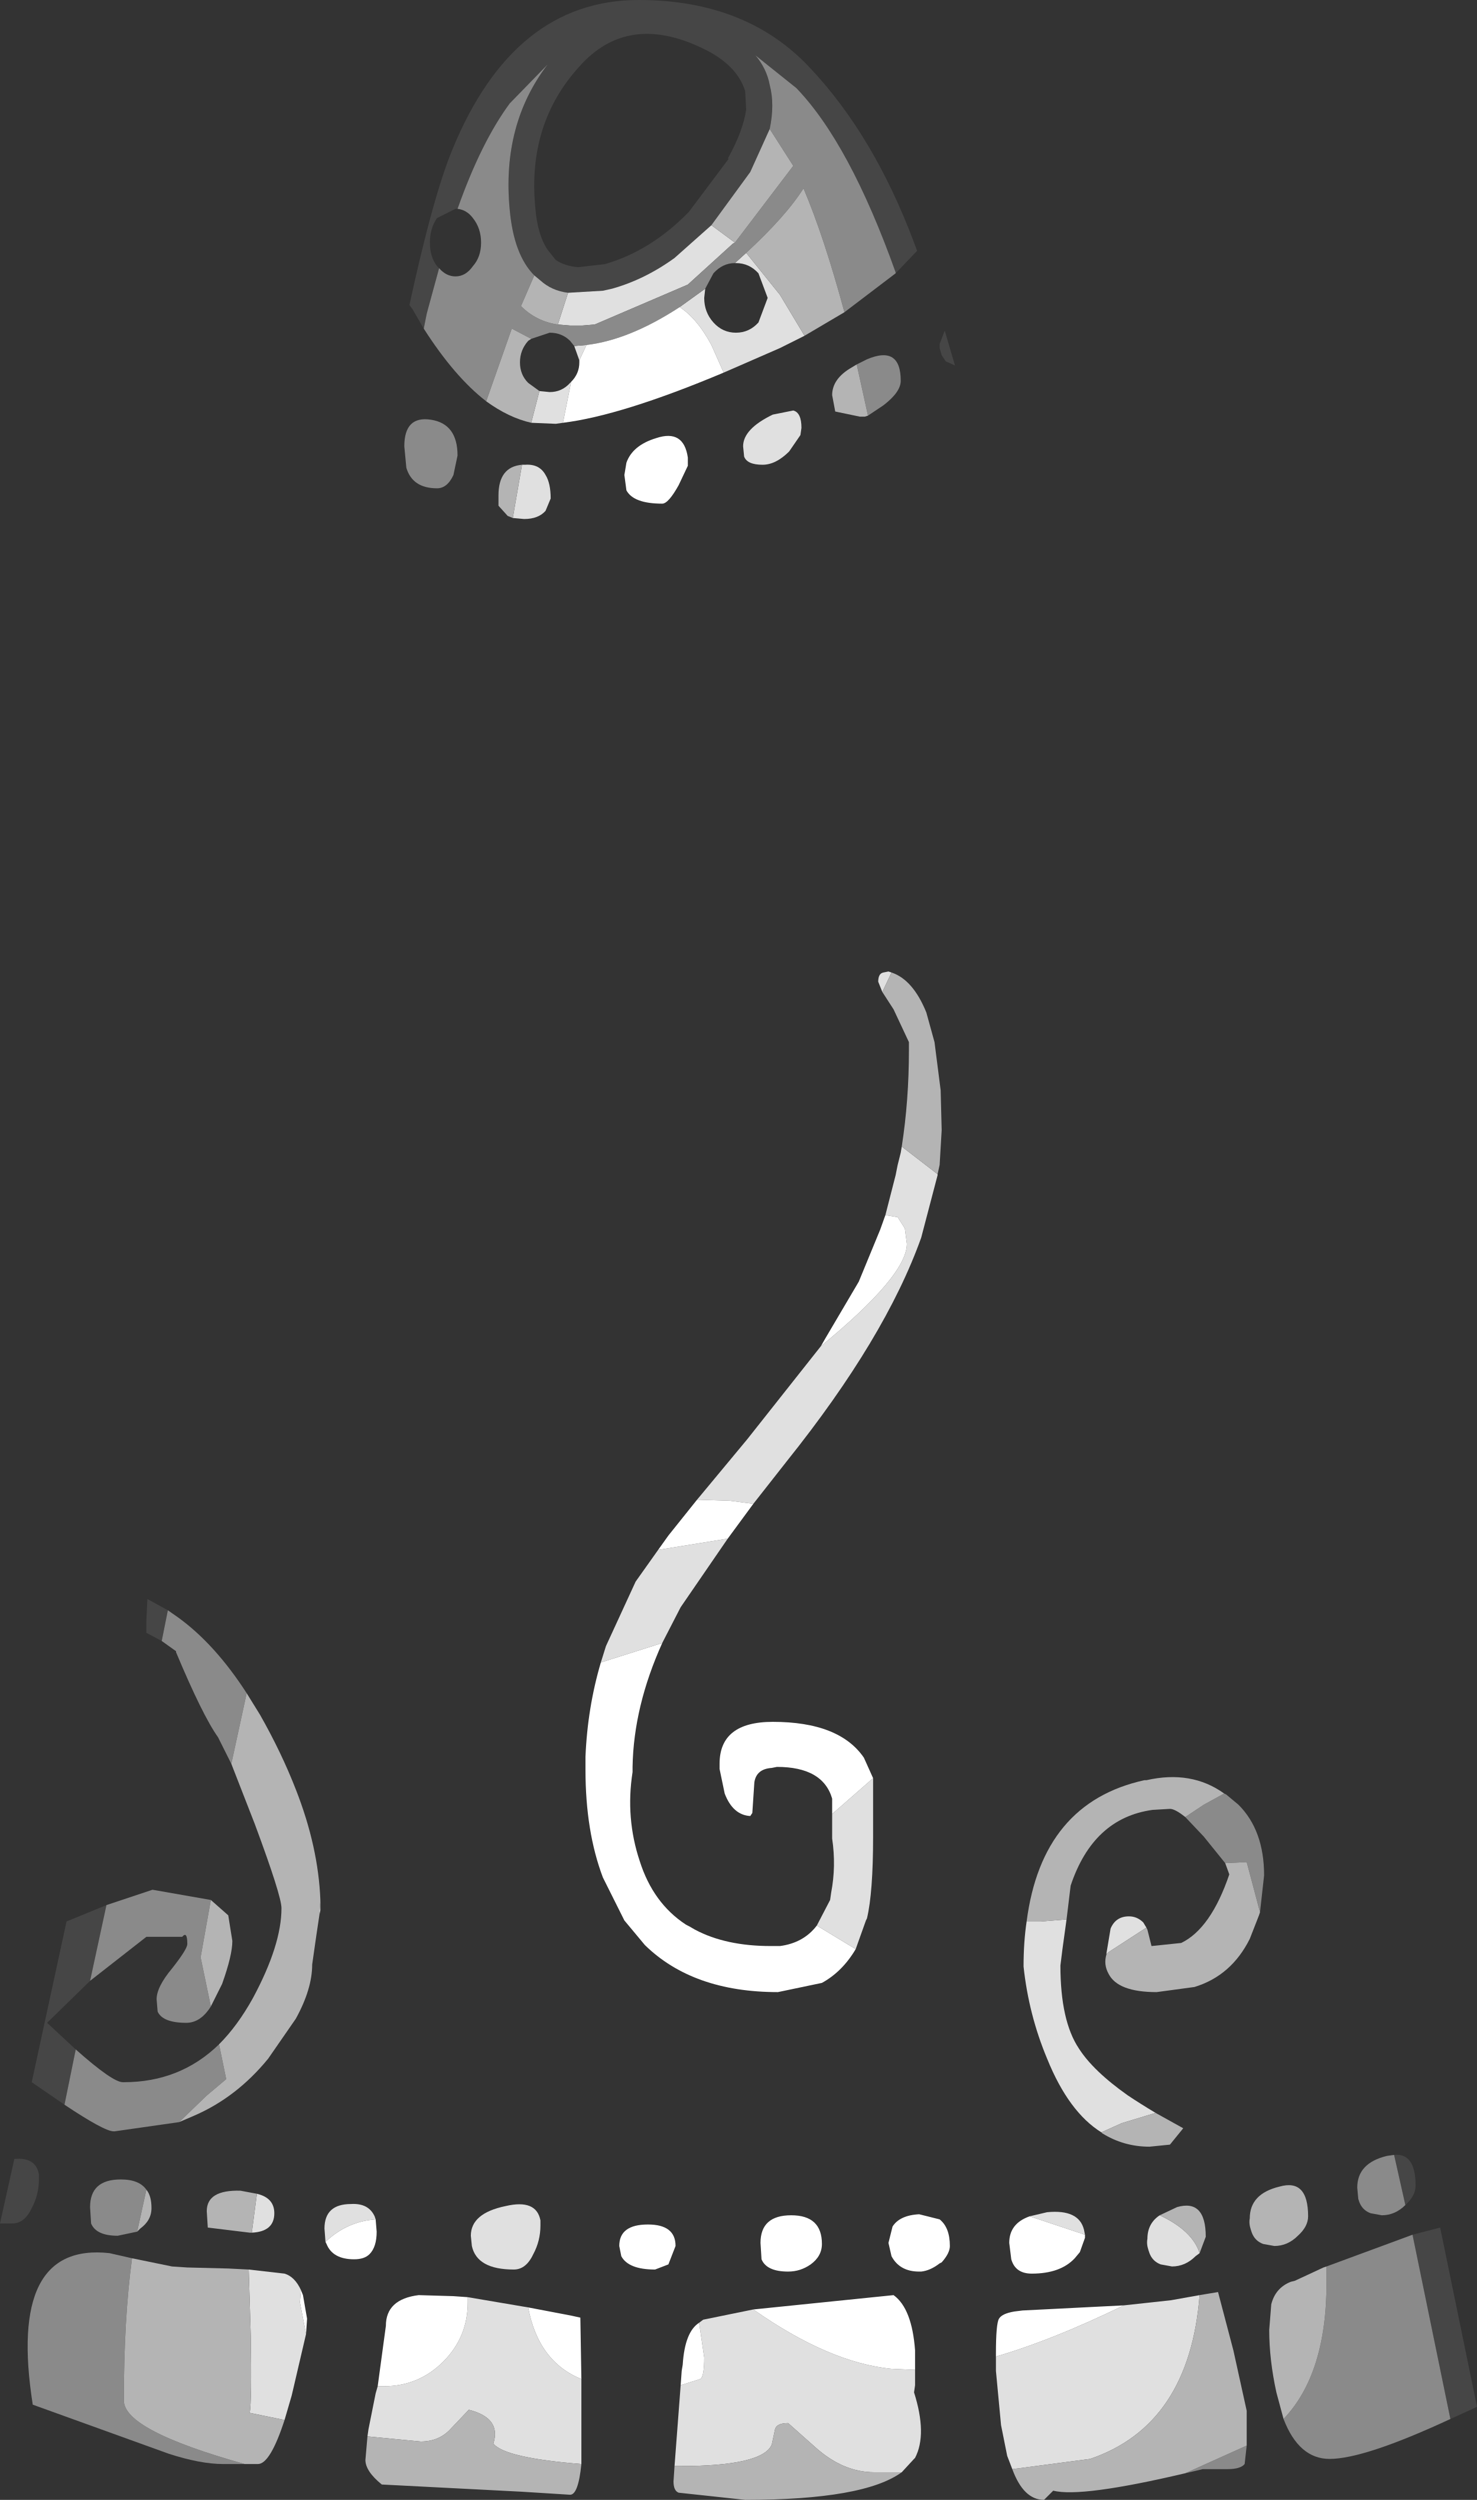 <?xml version="1.0" encoding="UTF-8" standalone="no"?>
<svg xmlns:ffdec="https://www.free-decompiler.com/flash" xmlns:xlink="http://www.w3.org/1999/xlink" ffdec:objectType="shape" height="122.1px" width="72.15px" xmlns="http://www.w3.org/2000/svg">
  <rect width="100%" height="100%" fill="#333333" stroke="none"/>
  <g transform="matrix(1.0, 0.0, 0.0, 1.0, 31.9, 135.85)">
    <path d="M4.55 -130.5 L4.5 -131.4 Q4.1 -132.7 2.4 -133.5 -1.25 -135.25 -3.6 -132.6 -6.15 -129.8 -5.75 -125.7 -5.65 -124.4 -5.15 -123.65 L-4.75 -123.15 Q-4.3 -122.85 -3.65 -122.8 L-2.35 -122.95 Q-0.1 -123.6 1.75 -125.5 L3.7 -128.1 3.65 -128.1 Q4.4 -129.45 4.55 -130.5 M2.85 -124.85 L1.05 -123.25 Q-0.4 -122.2 -2.0 -121.75 L-2.45 -121.65 -4.15 -121.55 Q-4.95 -121.65 -5.5 -122.15 L-5.8 -122.4 Q-6.8 -123.4 -7.0 -125.6 -7.4 -129.75 -5.15 -132.7 L-7.0 -130.8 Q-8.4 -128.9 -9.55 -125.65 L-9.65 -125.65 -10.55 -125.2 Q-10.9 -124.7 -10.9 -124.0 -10.9 -123.3 -10.55 -122.85 L-10.45 -122.75 -11.05 -120.55 -11.2 -119.8 -11.75 -120.75 -11.9 -120.95 Q-10.75 -126.25 -9.8 -128.55 -6.8 -135.85 -0.7 -135.85 4.6 -135.85 7.7 -132.5 10.8 -129.2 12.75 -124.0 L12.9 -123.6 11.85 -122.5 11.85 -122.55 Q9.6 -128.85 7.0 -131.55 L5.0 -133.15 Q5.55 -132.5 5.7 -131.7 5.95 -130.75 5.7 -129.55 L4.75 -127.45 2.85 -124.85 M14.0 -118.85 L14.0 -119.05 14.25 -119.7 14.75 -118.0 14.3 -118.2 14.1 -118.5 14.0 -118.85 M37.1 -26.7 L38.45 -27.05 40.25 -18.3 40.05 -18.2 38.95 -17.7 37.1 -26.7 M36.2 -30.6 Q37.25 -30.7 37.25 -29.1 37.25 -28.6 36.75 -28.15 L36.2 -30.6 M-24.0 -55.7 L-24.75 -56.1 -24.75 -56.7 -24.7 -57.75 -23.7 -57.2 -23.8 -56.7 -24.0 -55.7 M-28.75 -33.05 L-30.35 -34.15 -28.65 -42.0 -26.7 -42.8 -27.5 -39.1 -29.6 -37.05 -28.2 -35.75 -28.75 -33.05 M-30.0 -29.65 L-30.0 -29.4 Q-30.0 -28.65 -30.35 -28.0 -30.7 -27.25 -31.3 -27.25 L-31.9 -27.25 -31.2 -30.4 Q-30.15 -30.5 -30.0 -29.65" fill="#464646" fill-rule="evenodd" stroke="none"/>
    <path d="M4.0 -124.0 L3.9 -123.95 1.7 -121.95 -2.85 -120.0 -3.45 -119.95 -3.55 -119.95 -4.05 -119.95 -4.65 -120.0 -4.15 -121.55 -2.45 -121.65 -2.0 -121.75 Q-0.4 -122.2 1.05 -123.25 L2.85 -124.85 4.0 -124.0 M-3.85 -118.95 L-3.25 -119.0 -3.6 -118.25 -3.85 -118.95 M1.3 -120.85 L2.55 -121.75 2.5 -121.3 Q2.5 -120.6 2.95 -120.1 3.4 -119.6 4.05 -119.6 4.7 -119.6 5.15 -120.1 L5.6 -121.3 5.15 -122.5 Q4.7 -123.0 4.05 -123.0 L4.0 -123.0 4.55 -123.5 6.2 -121.45 7.4 -119.45 6.2 -118.85 3.45 -117.65 2.85 -119.0 Q2.15 -120.3 1.3 -120.85 M-4.4 -115.2 L-4.75 -115.15 -5.95 -115.2 -5.55 -116.75 -5.05 -116.7 Q-4.45 -116.7 -4.05 -117.15 L-4.0 -117.2 -4.4 -115.2 M7.2 -114.6 L6.65 -113.8 Q6.0 -113.15 5.35 -113.15 4.6 -113.15 4.45 -113.55 L4.4 -114.05 Q4.4 -114.9 5.85 -115.6 L6.85 -115.8 Q7.25 -115.7 7.25 -114.95 L7.2 -114.6 M11.2 -87.4 L11.0 -87.9 Q11.0 -88.3 11.25 -88.35 L11.5 -88.4 11.65 -88.35 11.2 -87.4 M13.9 -78.5 L13.9 -78.45 13.1 -75.4 Q11.35 -70.5 6.55 -64.5 L4.9 -62.4 3.75 -62.55 2.15 -62.6 4.6 -65.55 8.2 -70.1 Q12.4 -73.55 12.4 -75.1 L12.3 -75.85 11.95 -76.4 11.35 -76.5 11.85 -78.45 11.95 -78.95 12.1 -79.55 12.15 -79.85 13.9 -78.5 M3.65 -60.7 L1.35 -57.35 0.5 -55.7 0.45 -55.6 -2.55 -54.65 -2.3 -55.45 -0.85 -58.6 0.25 -60.15 3.65 -60.7 M8.0 -41.8 L8.65 -43.05 8.7 -43.4 Q8.95 -44.7 8.75 -46.05 L8.75 -47.25 10.75 -49.0 10.75 -46.15 Q10.75 -43.4 10.45 -42.15 L10.4 -42.05 9.9 -40.65 8.0 -41.8 M22.15 -40.4 L22.15 -40.45 22.35 -41.65 Q22.6 -42.25 23.25 -42.25 23.65 -42.25 23.95 -41.95 L24.1 -41.7 22.25 -40.5 22.15 -40.4 M20.2 -42.1 L20.0 -40.65 19.9 -39.85 Q19.9 -37.15 20.8 -35.8 21.5 -34.7 23.2 -33.5 23.8 -33.1 24.55 -32.65 L22.9 -32.15 21.9 -31.7 Q20.3 -32.7 19.25 -35.3 18.35 -37.45 18.1 -39.8 18.1 -41.0 18.25 -42.0 L18.95 -42.0 20.2 -42.1 M18.4 -27.6 L19.25 -27.8 Q20.8 -27.95 21.05 -26.95 L21.1 -26.7 18.4 -27.6 M26.7 -25.8 L26.5 -25.65 Q26.0 -25.15 25.35 -25.15 L24.8 -25.25 Q24.4 -25.4 24.25 -25.8 L24.2 -25.95 Q24.1 -26.25 24.15 -26.5 24.15 -27.25 24.75 -27.65 26.35 -26.9 26.7 -25.8 M23.0 -23.25 L25.3 -23.5 26.7 -23.75 Q26.2 -17.4 21.35 -15.75 L17.55 -15.25 17.3 -15.9 17.0 -17.4 16.75 -20.05 16.75 -20.75 Q19.5 -21.55 23.0 -23.25 M12.8 -20.1 L12.8 -19.35 12.75 -19.0 Q13.4 -16.95 12.8 -15.8 L12.75 -15.75 12.15 -15.1 10.8 -15.1 Q9.3 -15.1 7.95 -16.3 L6.6 -17.5 Q6.0 -17.5 5.95 -17.15 L5.8 -16.45 Q5.35 -15.4 1.3 -15.4 L1.05 -15.4 1.35 -19.35 2.3 -19.65 Q2.5 -19.75 2.5 -20.7 L2.25 -22.4 2.45 -22.55 4.9 -23.05 Q8.6 -20.45 11.65 -20.15 L12.8 -20.1 M-6.4 -113.15 L-6.25 -113.15 Q-5.55 -113.2 -5.25 -112.65 -5.0 -112.25 -5.0 -111.5 L-5.25 -110.9 Q-5.6 -110.5 -6.3 -110.5 L-6.85 -110.55 -6.4 -113.15 M-16.25 -43.05 L-16.25 -42.55 -16.3 -42.3 -16.25 -43.05 M-19.35 -28.7 Q-18.5 -28.5 -18.5 -27.75 -18.5 -26.85 -19.6 -26.8 L-19.35 -28.7 M-16.0 -26.35 L-16.05 -27.0 Q-16.05 -28.2 -14.75 -28.2 -13.9 -28.25 -13.6 -27.6 L-13.55 -27.45 Q-14.95 -27.35 -16.0 -26.35 M-19.75 -25.0 L-18.0 -24.8 Q-17.5 -24.65 -17.2 -24.0 L-17.25 -23.4 -16.95 -21.85 -17.65 -18.85 -18.0 -17.65 -19.7 -18.0 Q-19.6 -18.6 -19.65 -21.75 L-19.75 -25.0 M-8.85 -26.15 L-8.9 -26.65 Q-8.9 -27.75 -7.2 -28.1 -5.7 -28.45 -5.5 -27.4 L-5.5 -27.15 Q-5.5 -26.4 -5.85 -25.75 -6.2 -25.0 -6.8 -25.0 -8.6 -25.0 -8.85 -26.15 M-3.5 -19.65 L-3.5 -18.65 -3.5 -18.4 -3.5 -16.05 -3.5 -15.7 -3.5 -15.5 Q-7.25 -15.8 -7.8 -16.5 -7.4 -17.75 -9.0 -18.15 L-9.95 -17.15 Q-10.5 -16.6 -11.35 -16.6 L-13.95 -16.85 -13.9 -17.2 -13.55 -18.95 -13.45 -19.3 -13.15 -19.3 Q-11.45 -19.3 -10.25 -20.5 -9.05 -21.7 -9.05 -23.4 L-9.05 -23.65 -6.1 -23.15 Q-5.6 -20.5 -3.5 -19.65" fill="#e0e0e0" fill-rule="evenodd" stroke="none"/>
    <path d="M-4.65 -120.0 L-4.05 -119.95 -3.55 -119.95 -3.45 -119.95 -2.85 -120.0 1.7 -121.95 3.9 -123.95 4.0 -124.0 6.85 -127.75 5.7 -129.55 Q5.95 -130.75 5.7 -131.7 5.55 -132.5 5.0 -133.15 L7.0 -131.55 Q9.6 -128.85 11.85 -122.55 L11.85 -122.5 9.35 -120.6 Q8.35 -124.3 7.35 -126.65 6.5 -125.3 4.55 -123.5 L4.0 -123.0 Q3.4 -123.0 2.95 -122.5 L2.55 -121.75 1.3 -120.85 Q-1.15 -119.25 -3.25 -119.0 L-3.85 -118.95 -4.05 -119.2 Q-4.45 -119.6 -5.05 -119.6 L-5.95 -119.3 -6.9 -119.8 -8.15 -116.25 Q-9.7 -117.45 -11.2 -119.8 L-11.05 -120.55 -10.45 -122.75 Q-10.1 -122.35 -9.65 -122.35 -9.15 -122.35 -8.8 -122.85 -8.4 -123.3 -8.4 -124.0 -8.4 -124.7 -8.8 -125.2 -9.1 -125.6 -9.55 -125.65 -8.4 -128.9 -7.0 -130.8 L-5.15 -132.7 Q-7.4 -129.75 -7.0 -125.6 -6.8 -123.4 -5.8 -122.4 L-6.45 -120.9 Q-5.7 -120.15 -4.65 -120.0 M9.95 -118.05 L10.45 -118.3 Q12.1 -119.0 12.1 -117.25 12.1 -116.7 11.25 -116.05 L10.5 -115.55 9.95 -118.05 M27.9 -48.25 L28.0 -48.2 28.6 -47.7 Q29.85 -46.45 29.85 -44.25 L29.65 -42.45 29.2 -44.15 29.0 -44.9 27.95 -44.85 26.9 -46.15 26.0 -47.1 26.9 -47.7 27.9 -48.25 M32.9 -25.15 L37.1 -26.7 38.95 -17.7 Q34.75 -15.75 33.05 -15.75 31.55 -15.75 30.8 -17.7 32.9 -19.9 32.9 -24.35 L32.9 -25.15 M36.75 -28.15 Q36.25 -27.65 35.6 -27.65 L35.05 -27.75 Q34.65 -27.9 34.5 -28.3 L34.45 -28.45 34.4 -29.0 Q34.4 -30.2 35.85 -30.55 L36.2 -30.6 36.75 -28.15 M29.0 -16.4 L28.9 -15.5 Q28.7 -15.25 28.05 -15.25 L26.85 -15.25 26.0 -15.05 29.0 -16.4 M-9.55 -113.6 L-9.75 -112.65 Q-10.05 -112.0 -10.55 -112.0 -11.75 -112.0 -12.05 -113.0 L-12.15 -114.05 Q-12.15 -115.55 -10.85 -115.35 -9.55 -115.15 -9.55 -113.6 M-23.7 -57.2 L-23.2 -56.85 Q-21.4 -55.55 -19.85 -53.15 L-20.6 -49.7 -21.25 -51.0 Q-22.0 -52.05 -23.3 -55.15 L-23.3 -55.2 -24.0 -55.7 -23.8 -56.7 -23.7 -57.2 M-23.15 -32.2 L-26.3 -31.75 -26.35 -31.75 Q-26.8 -31.75 -28.75 -33.05 L-28.2 -35.75 Q-26.4 -34.15 -25.9 -34.15 L-25.85 -34.15 Q-23.1 -34.15 -21.2 -36.0 L-20.85 -34.3 -21.8 -33.5 -23.15 -32.2 M-26.7 -42.8 L-24.45 -43.55 -21.6 -43.05 -22.1 -40.25 -21.6 -37.85 Q-22.1 -37.05 -22.8 -37.05 -23.95 -37.05 -24.2 -37.6 L-24.25 -38.2 Q-24.25 -38.8 -23.5 -39.7 -22.75 -40.65 -22.75 -40.9 -22.75 -41.55 -23.0 -41.25 L-24.75 -41.25 -27.5 -39.1 -26.7 -42.8 M-19.95 -15.5 L-21.0 -15.5 Q-22.1 -15.5 -23.65 -16.0 L-30.3 -18.4 Q-31.55 -26.35 -26.55 -25.8 L-25.45 -25.55 Q-25.85 -22.6 -25.85 -18.6 -25.85 -17.15 -19.95 -15.5 M-25.2 -26.85 L-26.15 -26.65 Q-27.2 -26.65 -27.45 -27.25 L-27.5 -28.05 Q-27.5 -29.4 -26.0 -29.4 -25.1 -29.4 -24.75 -28.9 L-25.2 -26.85" fill="#8a8a8a" fill-rule="evenodd" stroke="none"/>
    <path d="M4.0 -124.0 L2.85 -124.85 4.75 -127.45 5.7 -129.55 6.85 -127.75 4.0 -124.0 M-4.15 -121.55 L-4.65 -120.0 Q-5.7 -120.15 -6.45 -120.9 L-5.8 -122.4 -5.5 -122.15 Q-4.95 -121.65 -4.15 -121.55 M-8.15 -116.25 L-6.9 -119.8 -5.95 -119.3 -6.1 -119.2 Q-6.5 -118.75 -6.5 -118.15 -6.5 -117.55 -6.1 -117.15 L-5.55 -116.75 -5.95 -115.2 Q-7.05 -115.45 -8.15 -116.25 M4.55 -123.5 Q6.5 -125.3 7.35 -126.65 8.35 -124.3 9.35 -120.6 L7.4 -119.45 6.2 -121.45 4.55 -123.5 M10.5 -115.55 L10.35 -115.5 10.1 -115.5 8.9 -115.75 8.75 -116.55 Q8.75 -117.35 9.7 -117.9 L9.95 -118.05 10.5 -115.55 M11.65 -88.35 Q12.7 -88.0 13.35 -86.4 L13.75 -84.95 14.05 -82.6 14.1 -80.65 14.0 -78.95 13.9 -78.5 12.15 -79.85 Q12.5 -82.1 12.5 -84.55 L12.5 -84.65 12.5 -84.95 11.75 -86.55 11.2 -87.4 11.65 -88.35 M29.65 -42.45 L29.6 -42.3 29.15 -41.15 Q28.25 -39.35 26.45 -38.8 L24.6 -38.55 Q22.7 -38.55 22.25 -39.45 22.0 -39.9 22.15 -40.4 L22.25 -40.5 24.1 -41.7 24.15 -41.6 24.35 -40.8 25.8 -40.95 Q27.25 -41.65 28.15 -44.3 L27.95 -44.85 29.0 -44.9 29.2 -44.15 29.65 -42.45 M26.0 -47.1 Q25.5 -47.5 25.25 -47.5 L24.4 -47.45 Q21.5 -47.05 20.4 -43.75 L20.2 -42.1 18.95 -42.0 18.25 -42.0 Q19.0 -47.8 24.0 -48.9 L24.1 -48.9 Q26.3 -49.4 27.9 -48.25 L26.9 -47.7 26.0 -47.1 M24.55 -32.65 L25.9 -31.9 25.25 -31.1 24.25 -31.0 Q23.0 -31.0 21.95 -31.65 L21.9 -31.7 22.9 -32.15 24.55 -32.65 M24.75 -27.65 L25.6 -28.05 Q27.0 -28.45 27.0 -26.6 L26.7 -25.8 Q26.35 -26.9 24.75 -27.65 M29.8 -26.25 Q29.4 -26.4 29.25 -26.8 L29.2 -26.95 Q29.1 -27.25 29.15 -27.5 29.15 -28.7 30.6 -29.05 32.0 -29.45 32.0 -27.6 32.0 -27.1 31.5 -26.65 31.0 -26.15 30.35 -26.15 L29.8 -26.25 M30.8 -17.7 L30.45 -19.0 Q30.1 -20.6 30.1 -22.05 L30.2 -23.3 Q30.4 -24.1 31.15 -24.4 L31.35 -24.45 32.75 -25.1 32.9 -25.15 32.9 -24.35 Q32.9 -19.9 30.8 -17.7 M26.7 -23.75 L27.6 -23.9 28.35 -21.05 29.0 -18.1 29.0 -16.4 26.0 -15.05 Q20.9 -13.85 19.55 -14.2 L19.1 -13.75 Q18.1 -13.75 17.55 -15.25 L21.35 -15.75 Q26.2 -17.4 26.7 -23.75 M12.15 -15.1 Q10.3 -13.75 4.5 -13.75 L1.25 -14.1 Q1.0 -14.2 1.0 -14.65 L1.05 -15.4 1.3 -15.4 Q5.35 -15.4 5.8 -16.45 L5.95 -17.15 Q6.0 -17.5 6.6 -17.5 L7.95 -16.3 Q9.3 -15.1 10.8 -15.1 L12.15 -15.1 M-6.85 -110.55 L-7.1 -110.65 -7.55 -111.15 -7.55 -111.65 Q-7.55 -113.05 -6.4 -113.15 L-6.85 -110.55 M-19.85 -53.15 L-19.2 -52.1 Q-18.15 -50.25 -17.45 -48.45 -16.35 -45.65 -16.25 -43.05 L-16.3 -42.3 -16.45 -41.3 -16.65 -39.9 Q-16.65 -38.7 -17.45 -37.25 L-18.8 -35.3 Q-20.35 -33.4 -22.45 -32.5 L-23.15 -32.2 -21.8 -33.5 -20.85 -34.3 -21.2 -36.0 Q-20.3 -36.9 -19.55 -38.25 -18.15 -40.85 -18.15 -42.65 -18.15 -43.25 -19.45 -46.75 L-20.6 -49.7 -19.85 -53.15 M-21.6 -43.05 L-20.75 -42.3 -20.55 -41.05 Q-20.55 -40.35 -21.05 -38.95 L-21.6 -37.85 -22.1 -40.25 -21.6 -43.05 M-19.6 -26.8 L-19.7 -26.8 -21.75 -27.05 -21.8 -27.85 Q-21.8 -28.9 -20.15 -28.85 L-19.35 -28.7 -19.6 -26.8 M-18.0 -17.65 Q-18.7 -15.5 -19.3 -15.5 L-19.95 -15.5 Q-25.85 -17.15 -25.85 -18.6 -25.85 -22.6 -25.45 -25.55 L-23.5 -25.15 -22.75 -25.1 -20.75 -25.05 -19.75 -25.0 -19.65 -21.75 Q-19.6 -18.6 -19.7 -18.0 L-18.0 -17.65 M-24.75 -28.9 Q-24.5 -28.6 -24.5 -28.0 -24.5 -27.4 -25.05 -27.0 L-25.2 -26.85 -24.75 -28.9 M-3.5 -15.5 Q-3.65 -14.0 -4.05 -14.0 L-6.45 -14.15 -13.25 -14.5 Q-14.05 -15.15 -14.05 -15.7 L-13.95 -16.85 -11.35 -16.6 Q-10.5 -16.6 -9.95 -17.15 L-9.0 -18.15 Q-7.4 -17.75 -7.8 -16.5 -7.25 -15.8 -3.5 -15.5" fill="#b4b4b4" fill-rule="evenodd" stroke="none"/>
    <path d="M-3.25 -119.0 Q-1.15 -119.25 1.3 -120.85 2.15 -120.3 2.85 -119.0 L3.45 -117.65 Q-1.55 -115.55 -4.4 -115.2 L-4.0 -117.2 Q-3.6 -117.6 -3.6 -118.15 L-3.6 -118.25 -3.25 -119.0 M1.7 -113.5 L1.7 -113.1 1.25 -112.15 Q0.75 -111.25 0.45 -111.25 -0.95 -111.25 -1.3 -111.9 L-1.4 -112.65 -1.3 -113.25 Q-1.0 -114.1 0.15 -114.45 1.5 -114.9 1.7 -113.5 M4.9 -62.4 L3.65 -60.7 0.25 -60.15 0.75 -60.85 2.15 -62.6 3.75 -62.55 4.9 -62.4 M0.45 -55.6 Q-0.95 -52.5 -1.0 -49.55 L-1.0 -49.3 Q-1.35 -47.05 -0.65 -44.95 0.0 -42.9 1.6 -41.85 1.8 -41.75 2.05 -41.6 3.55 -40.8 5.75 -40.8 L6.2 -40.8 Q7.35 -40.95 8.0 -41.8 L9.9 -40.65 Q9.25 -39.55 8.25 -39.0 L6.1 -38.55 Q1.95 -38.55 -0.4 -40.85 L-1.4 -42.05 -2.45 -44.15 Q-3.3 -46.4 -3.3 -49.4 L-3.3 -50.05 Q-3.2 -52.45 -2.55 -54.65 L0.45 -55.6 M8.75 -47.25 L8.75 -48.0 Q8.3 -49.55 6.05 -49.55 L5.8 -49.5 Q5.05 -49.45 4.95 -48.8 L4.85 -47.3 4.75 -47.15 Q3.9 -47.2 3.5 -48.25 L3.25 -49.45 3.25 -49.7 Q3.25 -51.75 5.85 -51.75 9.1 -51.75 10.3 -50.0 L10.75 -49.0 8.75 -47.25 M8.2 -70.1 L8.4 -70.45 10.05 -73.25 11.1 -75.8 11.35 -76.5 11.95 -76.4 12.3 -75.85 12.4 -75.1 Q12.4 -73.55 8.2 -70.1 M21.1 -26.7 L21.1 -26.55 20.85 -25.85 20.6 -25.55 Q19.9 -24.8 18.5 -24.8 17.7 -24.8 17.5 -25.5 L17.4 -26.3 Q17.4 -27.25 18.4 -27.6 L21.1 -26.7 M1.1 -26.15 L0.75 -25.25 0.1 -25.0 Q-1.2 -25.0 -1.55 -25.65 L-1.65 -26.15 Q-1.65 -27.2 -0.25 -27.2 1.1 -27.2 1.1 -26.15 M8.25 -26.25 Q8.25 -25.65 7.7 -25.25 7.2 -24.9 6.6 -24.9 5.55 -24.9 5.3 -25.5 L5.25 -26.3 Q5.25 -27.65 6.75 -27.65 8.25 -27.65 8.25 -26.25 M13.1 -24.9 L13.0 -24.9 Q12.05 -24.9 11.65 -25.65 L11.5 -26.3 11.7 -27.1 Q12.05 -27.65 13.0 -27.7 L14.0 -27.45 Q14.5 -27.05 14.5 -26.15 14.5 -25.8 14.1 -25.35 L14.0 -25.3 Q13.55 -24.95 13.1 -24.9 M16.75 -20.75 L16.75 -20.9 Q16.75 -22.35 16.9 -22.6 17.05 -22.85 17.65 -22.95 L18.05 -23.0 23.0 -23.25 Q19.5 -21.55 16.75 -20.75 M1.35 -19.35 L1.4 -20.05 1.45 -20.35 Q1.55 -21.95 2.25 -22.4 L2.5 -20.7 Q2.5 -19.75 2.3 -19.65 L1.35 -19.35 M4.9 -23.05 L11.75 -23.75 Q12.65 -23.1 12.8 -21.05 L12.8 -20.1 11.65 -20.15 Q8.6 -20.45 4.9 -23.05 M-13.55 -27.45 L-13.5 -26.85 Q-13.5 -26.1 -13.85 -25.75 -14.1 -25.5 -14.6 -25.5 -15.65 -25.5 -15.95 -26.25 L-16.0 -26.35 Q-14.95 -27.35 -13.55 -27.45 M-17.2 -24.0 L-17.1 -23.75 -16.9 -22.6 -16.95 -21.85 -17.25 -23.4 -17.2 -24.0 M-13.45 -19.3 L-13.05 -22.25 Q-13.05 -23.55 -11.45 -23.75 L-9.75 -23.7 -9.05 -23.65 -9.05 -23.4 Q-9.05 -21.7 -10.25 -20.5 -11.45 -19.3 -13.15 -19.3 L-13.45 -19.3 M-6.1 -23.15 L-4.0 -22.75 -3.55 -22.65 -3.5 -19.65 Q-5.6 -20.5 -6.1 -23.15" fill="#ffffff" fill-rule="evenodd" stroke="none"/>
  </g>
</svg>
